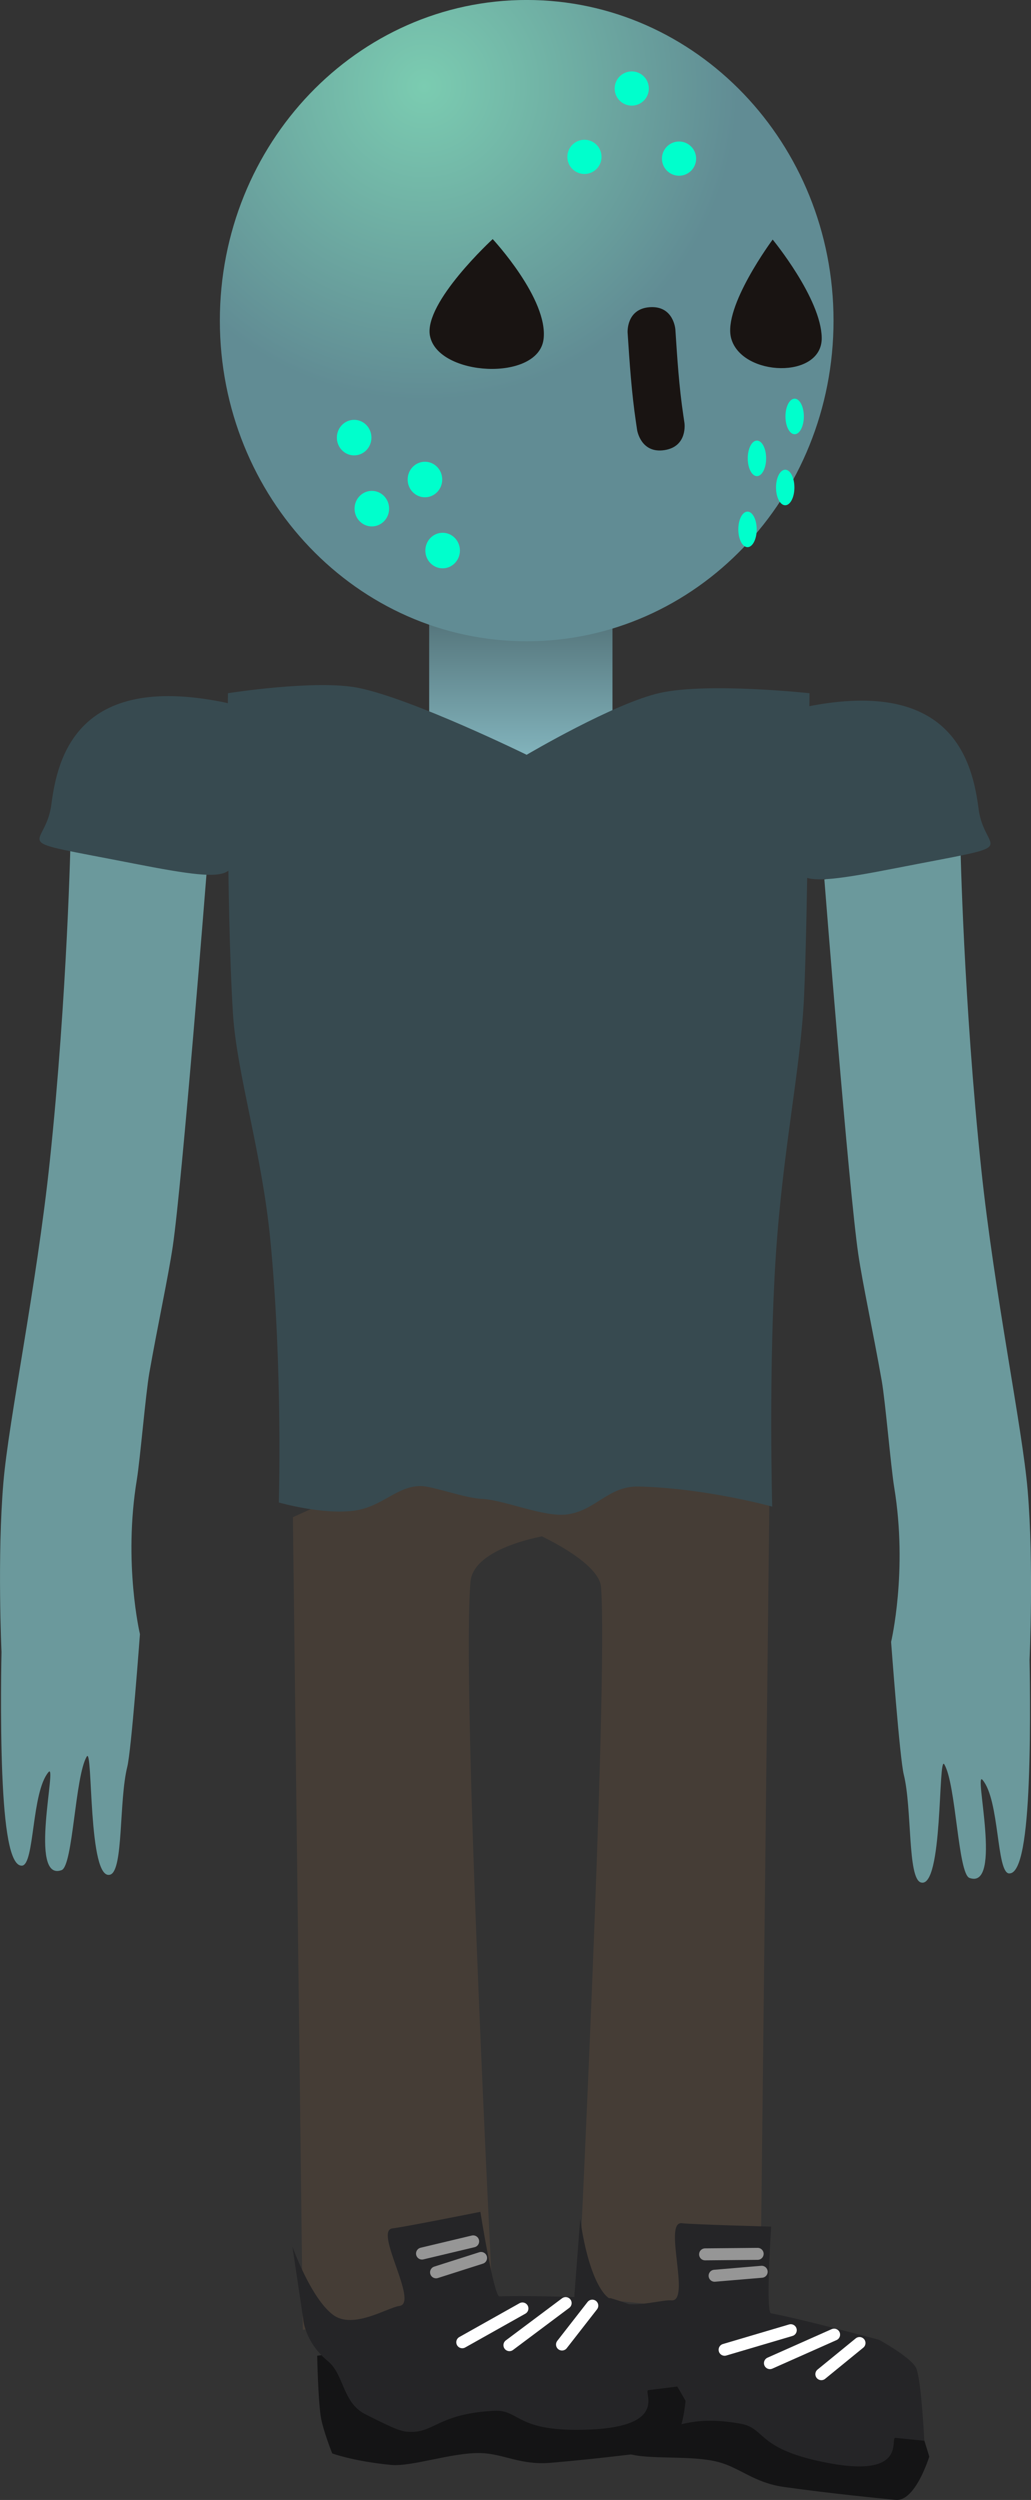 <svg version="1.1" xmlns="http://www.w3.org/2000/svg" xmlns:xlink="http://www.w3.org/1999/xlink" width="43.063" height="104.349" viewBox="0,0,43.063,104.349"><rect x="0" y="0" width="43.063" height="104.349" fill="#333333" stroke="none"/><defs><linearGradient x1="239.748" y1="156.068" x2="239.748" y2="162.919" gradientUnits="userSpaceOnUse" id="color-1"><stop offset="0" stop-color="#4f6d73"/><stop offset="1" stop-color="#86b9c2"/></linearGradient><radialGradient cx="235.712" cy="134.48" r="13.118" gradientUnits="userSpaceOnUse" id="color-2"><stop offset="0" stop-color="#7bccb1"/><stop offset="1" stop-color="#618c94"/></radialGradient></defs><g transform="translate(-217.994,-130.877)"><g data-paper-data="{&quot;isPaintingLayer&quot;:true}" fill-rule="nonzero" stroke-linejoin="miter" stroke-miterlimit="10" stroke-dasharray="" stroke-dashoffset="0" style="mix-blend-mode: normal"><g><path d="M239.852,190.444c3.61,0.366 10.276,3.235 10.276,3.235l-0.383,33.844l-7.6,-0.77c0,0 1.255,-25.542 0.954,-29.625c-0.085,-1.157 -3.072,-2.401 -3.072,-2.401c0,0 -3.226,-4.593 -0.175,-4.284z" fill="#453d36" stroke="#000000" stroke-width="0" stroke-linecap="butt"/><path d="M255.405,235.223c-0.59,-0.06 -2.632,-0.253 -4.674,-0.541c-1.241,-0.175 -1.83,-0.806 -2.744,-1.043c-1.151,-0.297 -2.946,-0.077 -3.771,-0.353c-1.521,-0.509 -2.284,-1.013 -2.284,-1.013c0,0 -0.164,-1.047 -0.124,-1.607c0.054,-0.753 0.419,-2.508 0.419,-2.508c0,0 5.916,0.479 8.199,0.912c1.351,0.256 4.154,1.071 4.154,1.071c0,0 1.39,0.76 1.56,1.206c0.208,0.547 0.668,2.067 0.668,2.067c0,0 -0.579,1.891 -1.402,1.808z" data-paper-data="{&quot;index&quot;:null}" fill="#141415" stroke="#000000" stroke-width="0" stroke-linecap="butt"/><path d="M255.395,232.634c-0.247,-0.025 0.537,1.664 -2.739,1.062c-3.094,-0.568 -2.643,-1.462 -3.733,-1.654c-2.281,-0.401 -2.634,0.331 -3.614,0.078c-0.341,-0.088 -0.499,-0.166 -1.678,-1.145c-0.811,-0.674 -0.486,-1.809 -1.019,-2.495c-0.779,-1.001 -0.614,-1.958 -0.614,-1.958l0.231,-3.04c0,0 0.261,2.245 1.013,3.149c0.672,0.81 2.307,0.215 2.788,0.264c0.843,0.085 -0.356,-3.321 0.448,-3.221c0.432,0.054 3.727,0.142 3.727,0.142c0,0 -0.239,3.574 -0.009,3.618c1.351,0.256 4.516,1.108 4.516,1.108c0,0 1.39,0.76 1.56,1.206c0.208,0.547 0.329,3.007 0.329,3.007c0,0 -0.384,-0.039 -1.206,-0.122z" data-paper-data="{&quot;index&quot;:null}" fill="#252527" stroke="#000000" stroke-width="0" stroke-linecap="butt"/><path d="M248.259,228.957l2.764,-0.817" fill="none" stroke="#ffffff" stroke-width="0.5" stroke-linecap="round"/><path d="M252.833,228.324l-2.68,1.191" fill="none" stroke="#ffffff" stroke-width="0.5" stroke-linecap="round"/><path d="M252.3,229.976l1.594,-1.301" fill="none" stroke="#ffffff" stroke-width="0.5" stroke-linecap="round"/><path d="M247.444,224.974l2.196,-0.021" fill="none" stroke="#969696" stroke-width="0.5" stroke-linecap="round"/><path d="M249.808,225.701l-1.967,0.166" fill="none" stroke="#969696" stroke-width="0.5" stroke-linecap="round"/></g><g><path d="M230.642,228.122l-0.414,-33.916c0,0 6.436,-2.997 9.479,-3.374c3.601,-0.446 1.124,4.137 1.124,4.137c0,0 -3.058,0.468 -3.185,1.93c-0.389,4.473 0.939,30.239 0.939,30.239z" fill="#453d36" stroke="#000000" stroke-width="0" stroke-linecap="butt"/><path d="M246.627,231.088c0,0 -0.144,1.973 -0.965,2.075c-0.588,0.073 -2.622,0.339 -4.677,0.512c-1.249,0.105 -1.964,-0.379 -2.908,-0.406c-1.188,-0.034 -2.889,0.58 -3.755,0.494c-1.596,-0.158 -2.452,-0.48 -2.452,-0.48c0,0 -0.393,-0.985 -0.478,-1.539c-0.115,-0.747 -0.149,-2.538 -0.149,-2.538c0,0 5.875,-0.848 8.196,-0.934c1.374,-0.051 4.288,0.12 4.288,0.12c0,0 1.524,0.431 1.789,0.829c0.324,0.487 1.111,1.866 1.111,1.866z" data-paper-data="{&quot;index&quot;:null}" fill="#141415" stroke="#000000" stroke-width="0" stroke-linecap="butt"/><path d="M246.28,230.492c0,0 -0.383,0.047 -1.203,0.149c-0.246,0.031 0.894,1.503 -2.434,1.645c-3.143,0.134 -2.902,-0.838 -4.007,-0.782c-2.313,0.117 -2.495,0.909 -3.506,0.88c-0.352,-0.01 -0.523,-0.051 -1.89,-0.744c-0.94,-0.477 -0.876,-1.656 -1.548,-2.206c-0.982,-0.803 -1.034,-1.772 -1.034,-1.772l-0.451,-3.015c0,0 0.754,2.13 1.688,2.845c0.836,0.64 2.297,-0.303 2.777,-0.363c0.84,-0.104 -1.085,-3.159 -0.28,-3.24c0.433,-0.044 3.666,-0.69 3.666,-0.69c0,0 0.562,3.538 0.796,3.529c1.374,-0.051 4.649,0.076 4.649,0.076c0,0 1.524,0.431 1.789,0.829c0.324,0.487 0.99,2.859 0.99,2.859z" data-paper-data="{&quot;index&quot;:null}" fill="#252527" stroke="#000000" stroke-width="0" stroke-linecap="butt"/><path d="M239.815,227.232l-2.513,1.411" data-paper-data="{&quot;index&quot;:null}" fill="none" stroke="#ffffff" stroke-width="0.5" stroke-linecap="round"/><path d="M241.62,227.008l-2.348,1.757" data-paper-data="{&quot;index&quot;:null}" fill="none" stroke="#ffffff" stroke-width="0.5" stroke-linecap="round"/><path d="M242.733,227.115l-1.265,1.623" data-paper-data="{&quot;index&quot;:null}" fill="none" stroke="#ffffff" stroke-width="0.5" stroke-linecap="round"/><path d="M235.621,224.941l2.136,-0.509" data-paper-data="{&quot;index&quot;:null}" fill="none" stroke="#969696" stroke-width="0.5" stroke-linecap="round"/><path d="M238.088,225.124l-1.881,0.6" data-paper-data="{&quot;index&quot;:null}" fill="none" stroke="#969696" stroke-width="0.5" stroke-linecap="round"/></g><path d="M218.091,204.972c-0.097,-2.347 -0.034,-5.14 -0.034,-5.14c0,0 -0.183,-3.993 0.079,-7.079c0.221,-2.608 1.382,-8.156 1.937,-13.398c0.737,-6.968 0.872,-13.555 0.872,-13.555l5.682,1.461c0,0 -1.02,12.949 -1.417,15.639c-0.185,1.251 -0.622,3.256 -0.98,5.289c-0.151,0.859 -0.384,3.613 -0.521,4.45c-0.573,3.482 0.13,6.447 0.13,6.447c0,0 -0.357,4.848 -0.529,5.537c-0.352,1.413 -0.155,4.327 -0.712,4.502c-0.939,0.294 -0.717,-5.373 -0.981,-4.929c-0.493,0.83 -0.571,4.567 -1.051,4.741c-1.399,0.508 -0.165,-4.54 -0.546,-4.092c-0.72,0.846 -0.574,3.877 -1.11,3.905c-0.516,0.026 -0.731,-1.665 -0.818,-3.777z" data-paper-data="{&quot;index&quot;:null}" fill="#6b999c" stroke="#000000" stroke-width="0" stroke-linecap="butt"/><path d="M260.143,209.075c-0.536,-0.027 -0.39,-3.058 -1.11,-3.905c-0.381,-0.448 0.853,4.599 -0.546,4.092c-0.48,-0.174 -0.558,-3.911 -1.051,-4.741c-0.264,-0.444 -0.042,5.222 -0.981,4.929c-0.558,-0.174 -0.361,-3.089 -0.712,-4.502c-0.171,-0.688 -0.529,-5.537 -0.529,-5.537c0,0 0.703,-2.965 0.13,-6.447c-0.138,-0.837 -0.37,-3.591 -0.521,-4.45c-0.358,-2.033 -0.796,-4.038 -0.98,-5.289c-0.397,-2.69 -1.417,-15.639 -1.417,-15.639l5.682,-1.461c0,0 0.135,6.588 0.872,13.555c0.554,5.241 1.716,10.79 1.937,13.398c0.262,3.087 0.079,7.079 0.079,7.079c0,0 0.062,2.793 -0.034,5.14c-0.087,2.112 -0.302,3.803 -0.818,3.777z" data-paper-data="{&quot;index&quot;:null}" fill="#6b999c" stroke="#000000" stroke-width="0" stroke-linecap="butt"/><path d="M227.939,165.462c-0.254,1.962 0.379,2.386 -4.331,1.465c-5.571,-1.09 -3.722,-0.513 -3.468,-2.475c0.254,-1.962 1.087,-5.485 7.161,-4.27c3.163,0.633 0.892,3.318 0.638,5.281z" fill="#374a50" stroke="#000000" stroke-width="0" stroke-linecap="butt"/><path d="M251.707,160.371c6.074,-1.215 6.907,2.308 7.161,4.27c0.254,1.962 2.104,1.386 -3.468,2.475c-4.709,0.921 -4.076,0.497 -4.331,-1.465c-0.254,-1.962 -2.526,-4.648 0.638,-5.281z" data-paper-data="{&quot;index&quot;:null}" fill="#374a50" stroke="#000000" stroke-width="0" stroke-linecap="butt"/><path d="M235.92,162.919v-6.851h7.656v6.851z" fill="url(#color-1)" stroke="#000000" stroke-width="0" stroke-linecap="butt"/><path d="M229.64,193.591c0,0 0.167,-5.56 -0.353,-10.944c-0.353,-3.658 -1.405,-6.959 -1.562,-9.453c-0.294,-4.681 -0.21,-13.382 -0.21,-13.382c0,0 3.692,-0.585 5.469,-0.219c2.263,0.466 7.007,2.789 7.007,2.789c0,0 3.677,-2.171 5.59,-2.587c2.019,-0.439 6.224,0.017 6.224,0.017c0,0 -0.069,9.217 -0.227,12.656c-0.14,3.043 -0.89,6.368 -1.183,10.873c-0.303,4.643 -0.148,10.422 -0.148,10.422c0,0 -2.757,-0.769 -5.572,-0.838c-1.278,-0.031 -1.791,1.006 -2.999,1.165c-0.965,0.127 -2.636,-0.613 -3.561,-0.65c-0.699,-0.028 -2.044,-0.531 -2.538,-0.535c-0.998,-0.008 -1.616,0.865 -2.773,1.025c-1.345,0.185 -3.164,-0.339 -3.164,-0.339z" fill="#374a50" stroke="#292e32" stroke-width="0" stroke-linecap="butt"/><g stroke="none" stroke-linecap="butt"><path d="M252.809,144.26c0,7.392 -5.738,13.384 -12.816,13.384c-7.078,0 -12.816,-5.992 -12.816,-13.384c0,-7.392 5.738,-13.384 12.816,-13.384c7.078,0 12.816,5.992 12.816,13.384z" fill="url(#color-2)" stroke-width="0"/><path d="M245.742,149.666c-0.989,0.148 -1.137,-0.841 -1.137,-0.841l-0.045,-0.304c-0.187,-1.253 -0.269,-2.496 -0.352,-3.759c0,0 -0.065,-0.998 0.932,-1.063c0.998,-0.065 1.063,0.932 1.063,0.932c0.079,1.208 0.154,2.397 0.334,3.594l0.045,0.304c0,0 0.148,0.989 -0.841,1.137z" fill="#191412" stroke-width="0.5"/><path d="M248.534,145.001c-0.36,-1.311 1.733,-4.124 1.733,-4.124c0,0 2.022,2.454 2.049,4.096c0.029,1.746 -3.341,1.632 -3.782,0.028z" fill="#191412" stroke-width="0.5"/><path d="M235.952,144.896c-0.267,-1.386 2.621,-4.039 2.621,-4.039c0,0 2.336,2.508 2.124,4.182c-0.226,1.782 -4.417,1.553 -4.744,-0.143z" data-paper-data="{&quot;index&quot;:null}" fill="#191412" stroke-width="0.5"/><path d="M235.76,153.857c0,-0.41 0.323,-0.742 0.722,-0.742c0.399,0 0.722,0.332 0.722,0.742c0,0.41 -0.323,0.742 -0.722,0.742c-0.399,0 -0.722,-0.332 -0.722,-0.742z" fill="#00ffcc" stroke-width="0.5"/><path d="M235.021,150.892c0,-0.41 0.323,-0.742 0.722,-0.742c0.399,0 0.722,0.332 0.722,0.742c0,0.41 -0.323,0.742 -0.722,0.742c-0.399,0 -0.722,-0.332 -0.722,-0.742z" fill="#00ffcc" stroke-width="0.5"/><path d="M232.803,152.108c0,-0.41 0.323,-0.742 0.722,-0.742c0.399,0 0.722,0.332 0.722,0.742c0,0.41 -0.323,0.742 -0.722,0.742c-0.399,0 -0.722,-0.332 -0.722,-0.742z" fill="#00ffcc" stroke-width="0.5"/><path d="M232.064,149.143c0,-0.41 0.323,-0.742 0.722,-0.742c0.399,0 0.722,0.332 0.722,0.742c0,0.41 -0.323,0.742 -0.722,0.742c-0.399,0 -0.722,-0.332 -0.722,-0.742z" fill="#00ffcc" stroke-width="0.5"/><path d="M249.216,153.716c-0.212,0 -0.384,-0.332 -0.384,-0.742c0,-0.41 0.172,-0.742 0.384,-0.742c0.212,0 0.384,0.332 0.384,0.742c0,0.41 -0.172,0.742 -0.384,0.742z" fill="#00ffcc" stroke-width="0.5"/><path d="M249.61,150.751c-0.212,0 -0.384,-0.332 -0.384,-0.742c0,-0.41 0.172,-0.742 0.384,-0.742c0.212,0 0.384,0.332 0.384,0.742c0,0.41 -0.172,0.742 -0.384,0.742z" fill="#00ffcc" stroke-width="0.5"/><path d="M250.791,151.967c-0.212,0 -0.384,-0.332 -0.384,-0.742c0,-0.41 0.172,-0.742 0.384,-0.742c0.212,0 0.384,0.332 0.384,0.742c0,0.41 -0.172,0.742 -0.384,0.742z" fill="#00ffcc" stroke-width="0.5"/><path d="M251.185,149.002c-0.212,0 -0.384,-0.332 -0.384,-0.742c0,-0.41 0.172,-0.742 0.384,-0.742c0.212,0 0.384,0.332 0.384,0.742c0,0.41 -0.172,0.742 -0.384,0.742z" fill="#00ffcc" stroke-width="0.5"/><path d="M241.691,137.425c0,-0.395 0.32,-0.714 0.714,-0.714c0.395,0 0.714,0.32 0.714,0.714c0,0.395 -0.32,0.714 -0.714,0.714c-0.395,0 -0.714,-0.32 -0.714,-0.714z" fill="#00ffcc" stroke-width="0.5"/><path d="M243.667,134.572c0,-0.395 0.32,-0.714 0.714,-0.714c0.395,0 0.714,0.32 0.714,0.714c0,0.395 -0.32,0.714 -0.714,0.714c-0.395,0 -0.714,-0.32 -0.714,-0.714z" fill="#00ffcc" stroke-width="0.5"/><path d="M245.642,137.498c0,-0.395 0.32,-0.714 0.714,-0.714c0.395,0 0.714,0.32 0.714,0.714c0,0.395 -0.32,0.714 -0.714,0.714c-0.395,0 -0.714,-0.32 -0.714,-0.714z" fill="#00ffcc" stroke-width="0.5"/></g></g></g></svg>